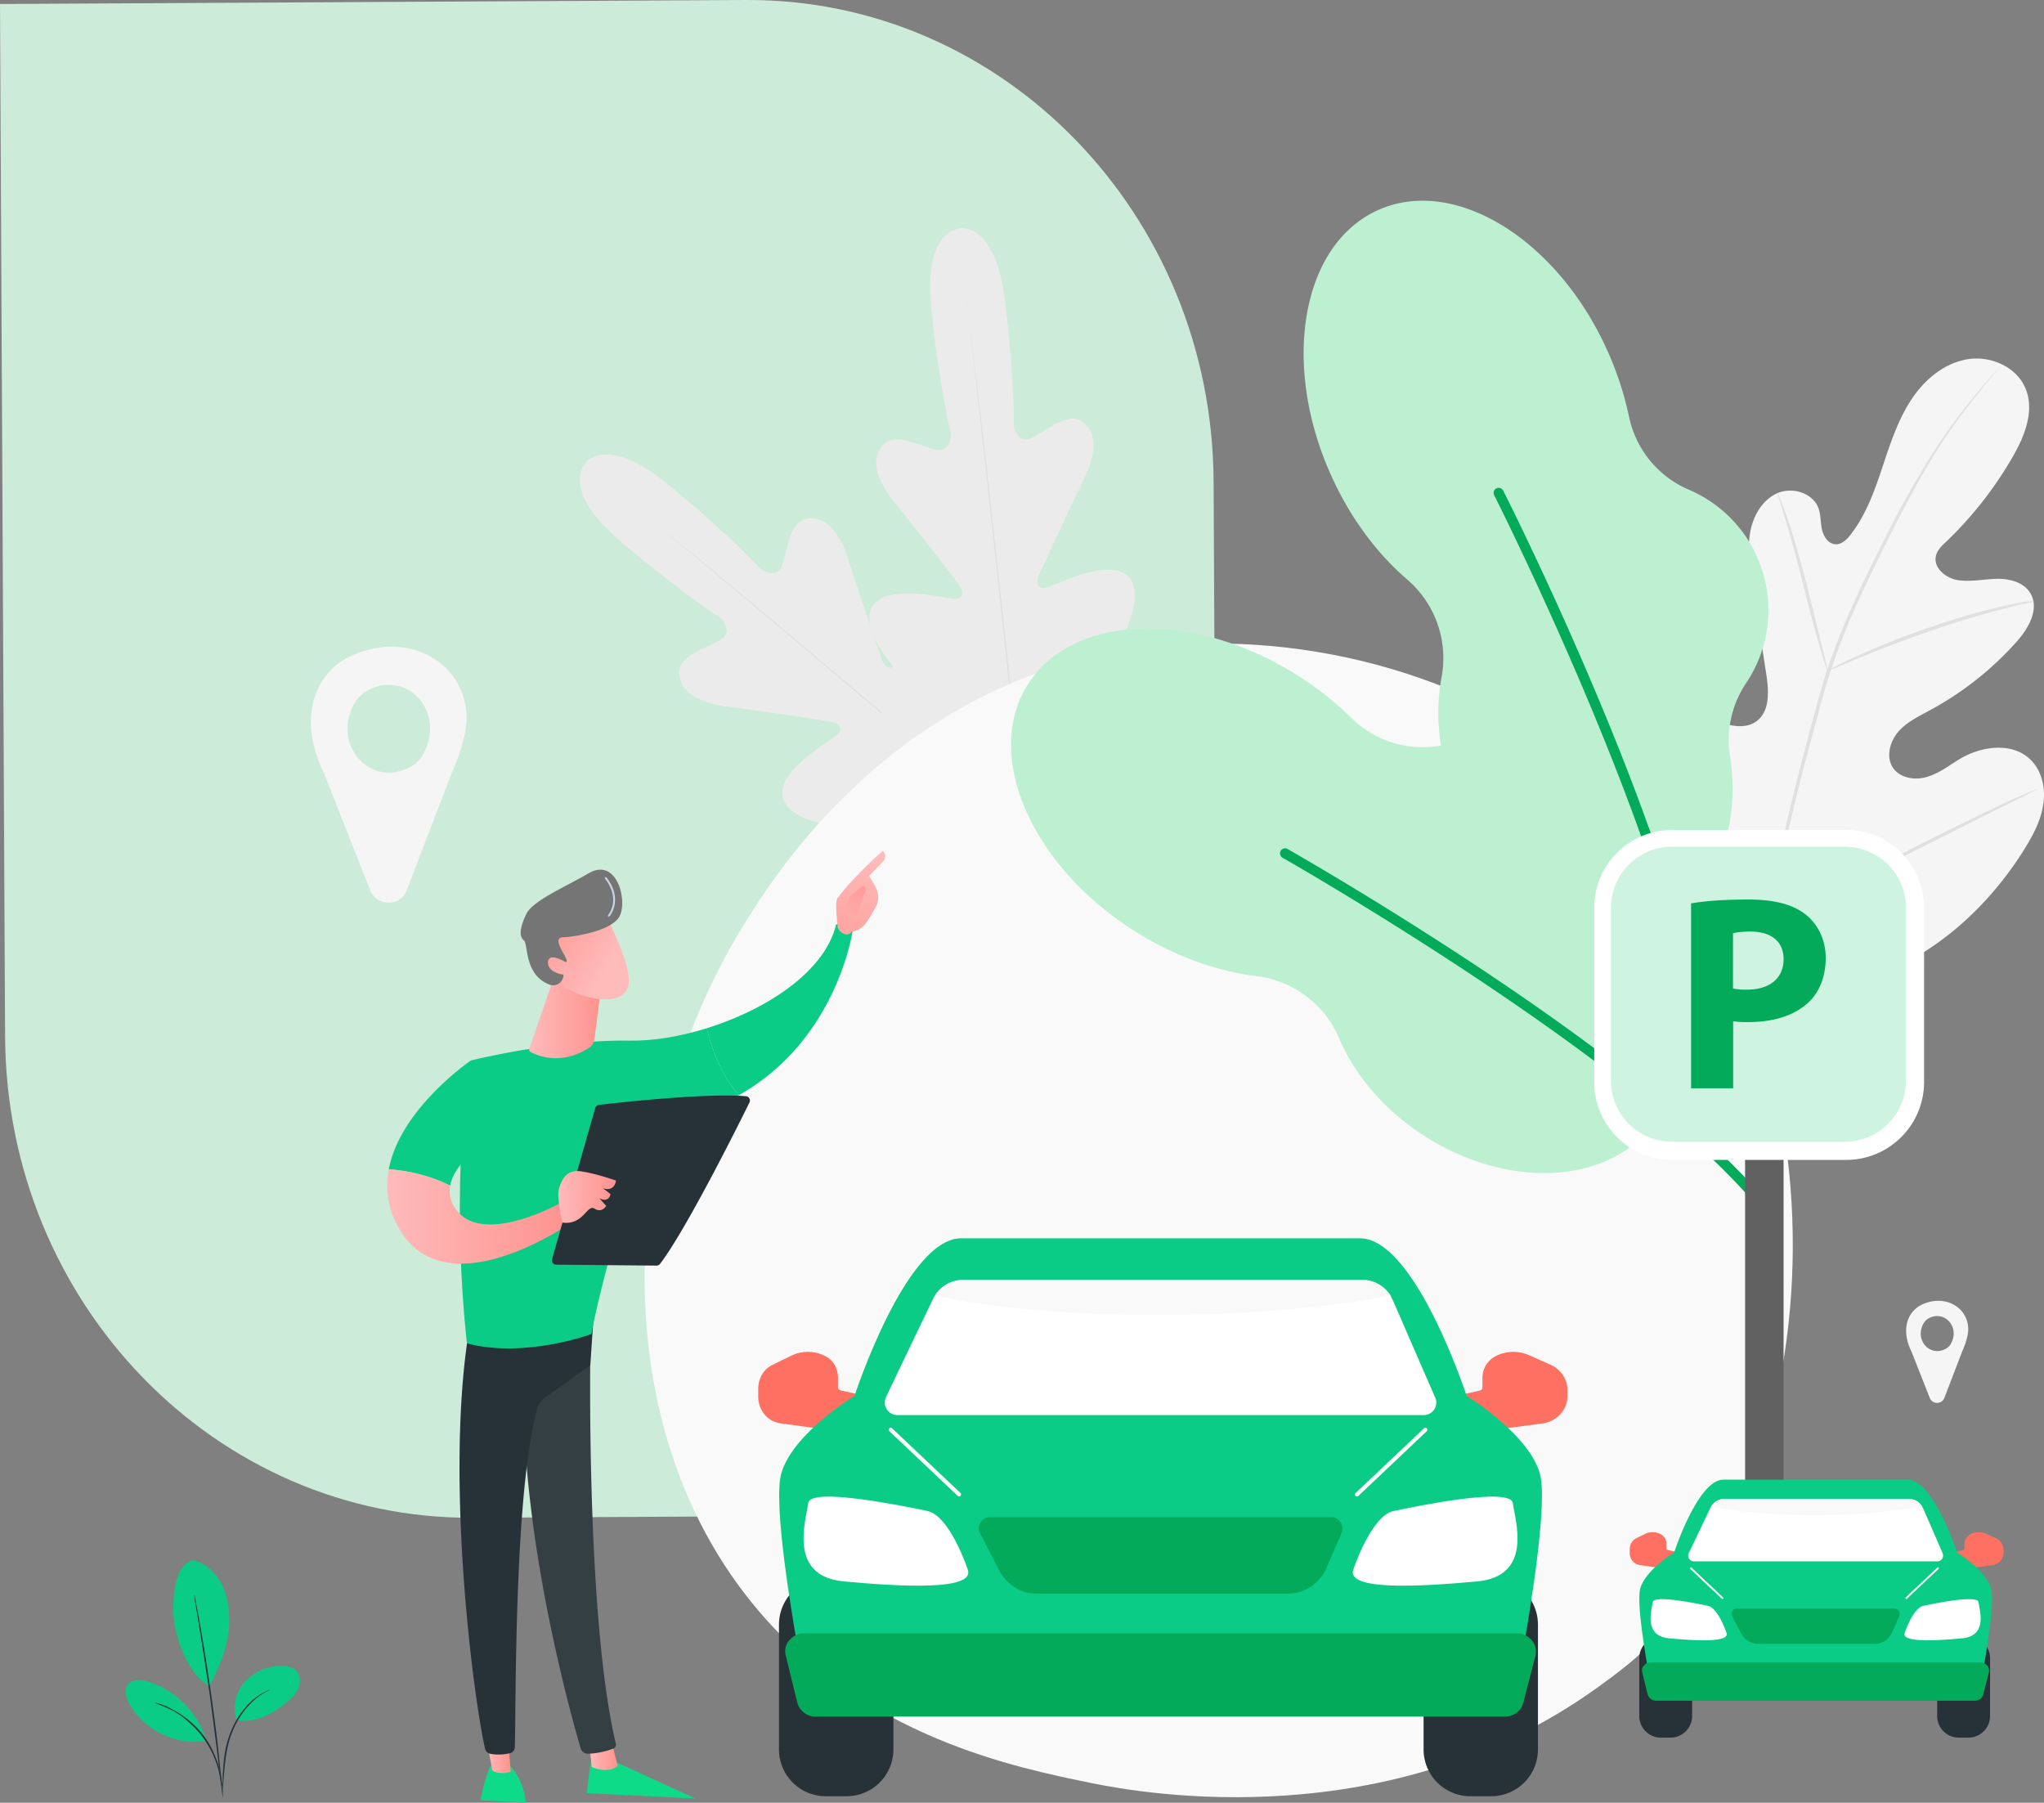 <svg xmlns="http://www.w3.org/2000/svg" xmlns:xlink="http://www.w3.org/1999/xlink" viewBox="0 0 1823.44 1608.02"><rect x="0" y="0" width="1823.44" height="1608.02" fill="#808080" stroke="none"/><defs><linearGradient id="linear-gradient" x1="983.57" y1="1443.49" x2="909.38" y2="1183.82" gradientTransform="matrix(1, 0, 0, -1, 0, 1788.15)" gradientUnits="userSpaceOnUse"><stop offset="0" stop-color="#ff928e"/><stop offset="1" stop-color="#fe7062"/></linearGradient><linearGradient id="linear-gradient-2" x1="888.26" y1="5439.03" x2="814.07" y2="5179.36" gradientTransform="translate(836.34 1788.15) rotate(180)" xlink:href="#linear-gradient"/><linearGradient id="linear-gradient-3" x1="1595.82" y1="819.52" x2="1561.53" y2="699.48" xlink:href="#linear-gradient"/><linearGradient id="linear-gradient-4" x1="-280.74" y1="2666.55" x2="-315.04" y2="2546.52" gradientTransform="translate(836.34 1788.15) rotate(180)" xlink:href="#linear-gradient"/><linearGradient id="linear-gradient-5" x1="3889.24" y1="222.27" x2="3914.73" y2="222.27" gradientTransform="matrix(1, 0, 0, -1, -3363.65, 1788.15)" gradientUnits="userSpaceOnUse"><stop offset="0" stop-color="#febbba"/><stop offset="1" stop-color="#ff928e"/></linearGradient><linearGradient id="linear-gradient-6" x1="3797.29" y1="223.52" x2="3819.32" y2="223.52" xlink:href="#linear-gradient-5"/><linearGradient id="linear-gradient-7" x1="1048.3" y1="1026.11" x2="1093.31" y2="897.51" gradientTransform="translate(1827.59 1788.15) rotate(180)" xlink:href="#linear-gradient-5"/><linearGradient id="linear-gradient-8" x1="1082.88" y1="943.95" x2="1048.98" y2="1012.33" gradientTransform="translate(1827.59 1788.15) rotate(180)" xlink:href="#linear-gradient-5"/><linearGradient id="linear-gradient-9" x1="3709.09" y1="703.11" x2="3874.01" y2="703.11" xlink:href="#linear-gradient-5"/><linearGradient id="linear-gradient-10" x1="498.08" y1="1067.68" x2="549.52" y2="1067.68" gradientTransform="matrix(1, 0, 0, 1, 0, 0)" xlink:href="#linear-gradient-5"/><linearGradient id="linear-gradient-11" x1="3835.69" y1="879.44" x2="3900.86" y2="879.44" xlink:href="#linear-gradient-5"/><linearGradient id="linear-gradient-12" x1="-2255.29" y1="1521.71" x2="-2279.66" y2="1602.08" gradientTransform="matrix(0.75, -0.67, -0.67, -0.75, 3248.48, 500.61)" xlink:href="#linear-gradient-5"/><linearGradient id="linear-gradient-13" x1="-2280.2" y1="1522.09" x2="-2302.12" y2="1594.39" gradientTransform="matrix(0.75, -0.67, -0.67, -0.75, 3248.48, 500.61)" xlink:href="#linear-gradient-5"/><linearGradient id="linear-gradient-14" x1="539.49" y1="988.15" x2="548.66" y2="988.15" gradientTransform="matrix(1, 0, 0, -1, 0, 1788.15)" gradientUnits="userSpaceOnUse"><stop offset="0" stop-color="#dae3fe"/><stop offset="1" stop-color="#e9effd"/></linearGradient></defs><title>Asset 3</title><g id="Layer_2" data-name="Layer 2"><g id="Layer_1-2" data-name="Layer 1"><path d="M421.62,1353.85C192.45,1355.08,5.72,1162.79,4.54,924.38L0,3.56,665.57,0c229.18-1.23,415.91,191.05,417.08,429.47l4.54,920.82Z" style="fill:#cdebd9"/><g id="gray-leaf3"><path d="M522.25,413.51S498.5,435.89,554,483.19s89.23,68.3,89.23,68.3,11.18,11.88.31,18.86-38.33,13.59-37.66,30c.66,17.21,17.48,26.81,44.4,30.15,27.24,3.19,86,12.41,91.26,13.29s11.94,5.55,5.46,11.59-62.38,36.11-46.23,61.67c15.84,25.72,92.86,22.23,101.31,22s11.42,2.07,12.37,6.47c1.26,4.25-18.69,12.53-34,22-15.46,9.14-31.76,22.79-21.52,36.6,10.38,14.12,63.55,30.45,163.52-.26l45.21-17.2,8.67-48.07c12.22-103.8-13.33-153.28-28.84-160.88-15.67-7.9-25.9,10.71-32.18,27.47s-11.28,37.74-15.5,37.5-7.32-2.89-8.64-11.22-11.45-84.44-39.56-95.8c-27.94-11.06-47.74,49-52.45,56.4s-10.75,1.71-12.43-3.46-21.2-61.58-29.34-87.57c-7.85-26.13-20.32-40.75-37.13-38.43-16.48,2.18-18.05,30.51-22.86,42.46-5.1,12.1-18.46,2.74-18.46,2.74s-26.47-29.28-83-75.7-74.55-18.18-74.55-18.18" style="fill:#ebebeb"/><path d="M974.63,796.05C933.2,761.89,861,699.72,798.45,646.82S679.36,546,638.22,511.7c-20.41-17.22-37.29-30.89-48.67-40.81-5.62-4.81-10.36-8.54-13.33-10.87a22.45,22.45,0,0,0-3.55-2.79,3.66,3.66,0,0,0-1.19-.94,3.66,3.66,0,0,1,1.19.94,21.87,21.87,0,0,0,3.55,2.79c3.11,2.64,7.71,6.06,13.33,10.87,11.54,9.48,28.42,23.14,49.14,40.22,41.45,34.15,98,82.08,160.39,134.67C861.65,698.68,933.83,760.85,975,795.15" style="fill:#e0e0e0"/></g><g id="gray-leaf2"><path d="M856,204s-32.63-.17-25.09,72.33,17.51,111,17.51,111-.09,16.32-12.78,13.88-37.13-16.59-48-4.21c-11.4,12.92-5.83,31.47,11.36,52.45,17.52,21.1,53.72,68.3,56.92,72.56s4.81,12.26-4,12.16-70.07-16.87-76,12.78c-6.27,29.54,51.91,80.13,58.21,85.78s6.84,9.37,4.5,13.22c-2,3.94-22.19-3.82-39.79-7.53-17.5-4-38.72-5.4-40.83,11.67-2.22,17.38,25,65.87,118.6,112.58l44.59,18.72,39.44-28.84c80.43-66.74,96.05-120.18,90.06-136.38-5.9-16.53-26.14-10.1-42.24-2.3s-34.21,19.55-37.09,16.46-3.31-7.14,1.48-14.08,49.94-69,37.42-96.65c-12.61-27.29-68.35,2.53-76.88,4.67s-9-6.18-6.62-11.08,27.12-59.22,39.15-83.65c12.34-24.33,13.38-43.53-.39-53.43-13.44-9.79-34.1,9.64-45.83,15-12,5.24-15.26-10.75-15.26-10.75s1-39.46-7.91-112.07-41.45-64.58-41.45-64.58" style="fill:#ebebeb"/><path d="M919.8,793c-6.45-53.31-15.85-148.1-24.68-229.56s-16.7-155.14-22.85-208.35c-2.9-26.55-5.7-48.09-7.1-63.12-.75-7.36-1.61-13.33-2.15-17.06a22.51,22.51,0,0,0-.65-4.48,3.34,3.34,0,0,0-.22-1.49,3.34,3.34,0,0,1,.22,1.49,22.16,22.16,0,0,0,.65,4.48c.43,4.05,1.4,9.7,2.15,17.06,1.82,14.82,4.62,36.35,7.85,63,6.46,53.32,14.33,127,23.27,208.13,8.84,81.46,18.23,176.26,24.36,229.46" style="fill:#e0e0e0"/></g><g id="gray-leaf1"><path d="M1562,883.49c-83.61-42.13-115.28-138.13-125.07-227.28-1.64-14.7-5.56-30.37-.33-44.09,5.22-14,20.24-25.15,34.28-20.9,11.76,3.59,18.3,15.68,26.13,25.47a87.29,87.29,0,0,0,39.52,28.09c10.11,3.59,22.2,4.89,30.69-1.64,11.76-8.81,10.78-26.78,8.5-41.47-4.25-27.43-8.17-54.86-12.42-82.29-2.28-14.7-4.57-29.72-2-44.41s10.78-29.07,24.17-35,32-.32,36.91,13.72c1.95,5.88,1.62,12.08,2.93,18.29s5.22,12.41,11.11,13.39c6.19,1,11.42-4.25,15-9.15,13.06-17,20.57-37.55,27.42-58.13s13.39-41.14,24.83-59.43,28.72-33.63,49.63-37.88,45.06,5.55,53.55,25.47-.65,42.78-11.42,61.39a337.92,337.92,0,0,1-58.78,75.11c-4.26,3.92-8.83,8.17-9.81,14-1.62,10.13,8.83,18.62,18.95,20.58,11.43,2,23.19-.65,34.94-1s24.82,2.94,30.7,13.06c8.16,14-2,31.68-13.07,43.76A284,284,0,0,1,1722,633.35c-10.13,5.55-21.23,10.77-28.74,19.59s-11.09,22.86-4.24,32.33,20.89,11.1,31.68,7.18c11.1-3.59,20.23-11.43,30.36-17,19.27-10.45,45.4-13.06,60.74,2.61,10.12,10.13,13.4,26.13,10.78,40.5-2.29,14.37-9.47,27.43-17,39.51-26.78,42.78-64,79.36-108.41,102.21C1653.75,883.16,1611,893.94,1562,883.49Z" style="fill:#f5f5f5"/><path d="M1576.67,824.71c6.54-46.7,18-97,31.68-149.56,3.6-13.07,6.87-26.13,10.46-38.86,3.26-12.74,6.85-25.47,10.77-37.56A692.47,692.47,0,0,1,1657,530.48c9.79-21.23,19.92-41.14,29.38-59.76s18.94-35.59,28.09-50.61a524.24,524.24,0,0,1,48.33-68.58c6.2-7.51,11.43-13.39,15-17.31,1.64-2,2.94-3.27,3.92-4.24l1.31-1.31a7.39,7.39,0,0,1-1.31,1.63c-1,1-2.28,2.61-3.92,4.57-3.27,3.92-8.17,9.8-14.36,17.64a520.82,520.82,0,0,0-47.36,68.9q-13.23,23-27.44,50.94c-9.46,18.62-19.25,38.54-29.06,59.76a620.85,620.85,0,0,0-27.1,68.26q-5.88,18.12-10.77,37.22c-3.27,12.74-6.87,25.8-10.45,38.86-13.72,52.25-25.15,102.54-32,149.24" style="fill:#e0e0e0"/><path d="M1630.57,599.06c-.33,0-1-2-2.29-6.21-1.3-3.92-3.26-9.79-5.22-17-4.25-14.37-9.48-34.29-15-56.49s-11.09-41.8-15.34-56.17c-2.28-7.18-3.92-12.73-5.23-17-1.31-3.92-2-6.2-1.63-6.2s1,2,2.61,5.87,3.59,9.47,6.2,16.66c4.9,14,10.45,34,16.34,56.17,5.55,21.87,10.45,41.47,14,56.49,1.62,6.86,3.26,12.41,4.24,17S1630.57,599.06,1630.57,599.06Z" style="fill:#e0e0e0"/><path d="M1814.41,536.36c0,.33-2.61,1-7.51,2s-11.76,2.61-20.25,4.9c-17,4.24-40.49,11.1-65.63,19.92-25.47,8.81-48,17.63-64.34,24.49-8.16,3.27-14.69,6.21-19.27,8.16s-7.17,2.94-7.17,2.94c0-.32,2.28-1.63,6.53-3.92s10.77-5.55,18.94-9.14a684.88,684.88,0,0,1,64-25.47A648.33,648.33,0,0,1,1786,540.93c8.49-2,15.66-3.26,20.57-4.24C1811.8,536.36,1814.41,536,1814.41,536.36Z" style="fill:#e0e0e0"/><path d="M1818,703.56a7.49,7.49,0,0,1-2.28,1.31,68,68,0,0,0-6.87,3.59c-6.53,3.26-15,7.51-25.79,12.73-21.55,10.78-51.27,25.8-84.26,42.46s-62.7,31.35-84.57,41.8c-10.78,5.22-19.93,9.14-26.13,11.75-2.93,1.31-5.23,2.29-7.19,2.94-1.63.65-2.61,1-2.61,1a7.48,7.48,0,0,1,2.29-1.31,73.55,73.55,0,0,0,6.86-3.59c6.53-3.26,15-7.51,25.8-12.73,21.55-10.78,51.27-25.8,84.25-42.46s62.7-31.35,84.58-41.8c10.77-5.22,19.92-9.14,26.13-11.75,2.93-1.31,5.21-2.29,7.17-2.94C1817,703.88,1818,703.56,1818,703.56Z" style="fill:#e0e0e0"/></g><g id="smallplant"><path d="M173.54,1391.92c10.45,2.95,18.6,10.78,23.83,20.25,4.9,9.47,6.85,20.25,7.19,31,.64,20.57-7.85,42.78-18,61.07-19.27-12.41-27.1-37.88-30-51.27C151.65,1431.76,155.25,1391.28,173.54,1391.92Z" style="fill:#0acc86"/><path d="M211.4,1534.63c-4.57-11.11-1.3-24.49,6.21-33.64,7.83-9.13,19.59-14.36,31.34-15,5.55-.32,11.76.34,15.36,4.25s3.91,9.79,2.28,14.7-5.22,8.81-9.15,12.07C244.06,1528.43,229,1536.92,211.4,1534.63Z" style="fill:#0acc86"/><path d="M198.35,1599.94v-4.24c0-2.94.32-6.86.32-11.44.66-9.79,1-23.51,6.53-37.87,5.23-14,14-25.15,21.89-31.36a56.67,56.67,0,0,1,9.79-6.19c1.31-.66,2.29-1,2.94-1.32a2.55,2.55,0,0,1,1-.32c.33.32-5.88,2.28-13.07,8.49-7.51,6.21-16,17-21.21,31s-5.89,27.76-6.87,37.23c-.32,4.9-.64,8.82-1,11.43C198.67,1598.64,198.67,1599.94,198.35,1599.94Z" style="fill:#263238"/><path d="M173.53,1423a4.09,4.09,0,0,1,.32,1.64,48.45,48.45,0,0,1,1,5.22c1,4.57,2.29,11.1,3.59,19.27,2.94,16.32,6.53,38.53,10.13,63.67,3.59,24.83,6.21,47.36,7.84,64,1,8.15,1.63,14.68,2,19.25a34.66,34.66,0,0,1,.32,5.23v2a4.81,4.81,0,0,1-.32-2c-.33-1.31-.33-2.93-.66-5.23-.65-4.89-1.3-11.42-2.29-19.25-2-16.34-4.9-38.87-8.15-63.69-3.6-24.82-7.19-47.35-9.81-63.68-1.3-7.83-2.28-14.36-3.26-19.26a44.16,44.16,0,0,1-.65-5.23C173.53,1423.61,173.2,1423,173.53,1423Z" style="fill:#263238"/><path d="M183.65,1551.28c-7.51-24.16-27.42-43.76-51.27-51.27-6.21-2-13.72-2.6-18,2.3s-2,12.4,1.3,18c13.07,23.19,41.48,36.91,67.93,32.66" style="fill:#0acc86"/><path d="M137.93,1518.63l3.92,1c1.31.33,2.61,1,4.57,1.63a27,27,0,0,1,5.55,2.62c2,1,4.26,2.28,6.54,3.59a68.91,68.91,0,0,1,7.18,4.9,80.11,80.11,0,0,1,14.37,13.72,78.87,78.87,0,0,1,10.44,17c1.32,2.93,2.3,5.55,3.28,8.16a33.54,33.54,0,0,1,1.95,7.18,52.63,52.63,0,0,1,1.31,6.21c.33,2,.33,3.26.65,4.57.33,2.62.33,3.92,0,3.92s-.65-5.56-2.93-14.7c-.66-2.28-1.31-4.57-2.28-7.18s-2-5.23-3.28-7.84a94,94,0,0,0-10.44-16.66,111.46,111.46,0,0,0-14-13.71,44.16,44.16,0,0,0-6.86-4.9,45,45,0,0,0-6.53-3.6C143.16,1520.59,137.61,1519,137.93,1518.63Z" style="fill:#263238"/></g><path d="M1480.64,1458.37c-21.05,22.14-41,36.4-56.67,47.68-184.82,132.59-403.53,94-450,84.5-68.62-14-201.32-40.9-297.26-153.7-145.13-170.67-122.52-439.52-10-617,20.58-32.48,129.36-212.65,350.43-241.53,133.8-17.5,289.74,17.81,402.65,112.38C1656.89,889.33,1640,1290.57,1480.64,1458.37Z" style="fill:#f9f9f9"/><g id="green-leaf2"><path d="M1194.74,926.35a92.37,92.37,0,0,0-74-55.68c-35.08-4.35-72.6-17.53-107.95-39.76C920,772.52,877,673.88,916.79,610.73S1064,543.64,1156.88,602a285.68,285.68,0,0,1,48.2,38,91,91,0,0,0,80.62,25,116.68,116.68,0,0,1,138.19,115.15,91.45,91.45,0,0,0,23.93,62.2c44.12,48.26,58.12,110.46,29.77,155.46-36.23,57.64-128.13,65-205.29,16.45C1235.53,991.06,1208.75,959.38,1194.74,926.35Z" style="fill:#bdefd1"/><path d="M1579.62,1080.92a4.6,4.6,0,0,0-.47-4.82c-56-70.43-170.08-153.42-256-210.59-92.92-61.86-173.75-107.75-174.56-108.22a4.49,4.49,0,1,0-4.42,7.82c3.19,1.83,322.07,183.4,427.91,316.56a4.54,4.54,0,0,0,6.32.75A4.13,4.13,0,0,0,1579.62,1080.92Z" style="fill:#02aa59"/></g><g id="green-leaf1"><path d="M1286,604.14a92.44,92.44,0,0,0-30.73-87.28c-26.78-23.05-50.71-54.79-67.84-92.93-45-100.06-26.17-206,41.94-236.55S1389.16,213,1434.09,313.07a290.73,290.73,0,0,1,19.1,58.32,91,91,0,0,0,53.36,65.39,116.7,116.7,0,0,1,51.25,172.39,91.45,91.45,0,0,0-14.54,65.05c10.06,64.58-12.78,124.19-61.25,145.95-62.06,27.94-142.68-16.86-180.07-99.93C1284.13,680.61,1279.37,639.42,1286,604.14Z" style="fill:#bdefd1"/><path d="M1520.89,946a4.36,4.36,0,0,0,2.25-4.28c-7.62-89.59-56.7-221.88-96.6-317.11-43.09-103-85-185.91-85.44-186.73a4.5,4.5,0,1,0-8,4.08c1.63,3.26,166.67,331,181.08,500.51a4.51,4.51,0,0,0,4.9,4.14A7,7,0,0,0,1520.89,946Z" style="fill:#02aa59"/></g><g id="park-board"><rect x="1556.78" y="794.13" width="34.33" height="710.76" style="fill:#606060"/><path d="M1716.46,965.16a69.46,69.46,0,0,1-69.47,69.47H1491.66a69.47,69.47,0,0,1-69.47-69.47V809.83a69.47,69.47,0,0,1,69.47-69.47H1647a69.47,69.47,0,0,1,69.47,69.47Z" style="fill:#fff"/><path d="M1700.35,809.77a54.51,54.51,0,0,0-54.52-54.52H1491.6a54.51,54.51,0,0,0-54.52,54.52V963.94a54.51,54.51,0,0,0,54.52,54.51h154.17a54.5,54.5,0,0,0,54.51-54.51V809.77Z" style="fill:#cef4e1"/><path d="M1508.59,805.82c11.62-2,28-3.46,51.12-3.46,23.31,0,39.9,4.48,51.12,13.39,10.67,8.43,17.87,22.29,17.87,38.68s-5.43,30.25-15.36,39.69c-12.91,12.17-32,17.61-54.31,17.61a98.12,98.12,0,0,1-12.92-.75v59.75h-37.52ZM1546,881.75a57.1,57.1,0,0,0,12.65,1c20.12,0,32.49-10.19,32.49-27.26,0-15.36-10.67-24.53-29.5-24.53-7.68,0-12.92.74-15.64,1.49v49.28Z" style="fill:#02aa59"/></g><g id="bigcar"><path d="M797,1449.15a41.76,41.76,0,0,0-41.74-41.74H736.65a41.75,41.75,0,0,0-41.73,41.74V1560.5a41.74,41.74,0,0,0,41.73,41.73h18.56A41.75,41.75,0,0,0,797,1560.5Z" style="fill:#263238"/><path d="M1372,1449.15a41.76,41.76,0,0,0-41.74-41.74h-18.56a41.75,41.75,0,0,0-41.73,41.74V1560.5a41.74,41.74,0,0,0,41.73,41.73h18.56A41.75,41.75,0,0,0,1372,1560.5Z" style="fill:#263238"/><path d="M750.38,1240.33c-1.22-.27-2.85-1.36-2.85-2.65v-8.57c0-8.29-3.94-15.84-11.35-19.51a33.93,33.93,0,0,0-30-.47l-16.86,8.29c-8.5,3.94-12.91,12.44-12.91,21.82v6.53c0,12,8.15,22.23,20.05,23.86l72.67,9.92,8.49-33.24Z" style="fill:url(#linear-gradient)"/><path d="M1320.3,1240.33a2.76,2.76,0,0,0,2.17-2.65v-8.57a21.75,21.75,0,0,1,12-19.51,34.64,34.64,0,0,1,30.31-.47l18.7,8.29c8.49,3.94,14.75,12.44,14.75,21.82v6.53c0,12-9.79,22.23-21.76,23.86l-73.48,9.92-9.24-33.24Z" style="fill:url(#linear-gradient-2)"/><path d="M1373.59,1314c-10.61-35.69-65.19-68.79-65.19-68.79s-45.82-140.65-95.17-140.65H857.45c-49.35,0-95.17,140.65-95.17,140.65s-54.65,33-65.19,68.72c-7.75,26.1,9,126.77,18.63,178.57,3.4,18.29,20.59,32.49,40.71,32.49h557.88c20.13,0,37.32-14.2,40.72-32.49C1364.62,1440.65,1381.34,1340,1373.59,1314Z" style="fill:#0acc86"/><path d="M1366.72,1463.36c-3.06-3.54-7.75-6.46-12.71-6.46H716.6c-5,0-9.58,2.92-12.64,6.39a14.54,14.54,0,0,0-3.13,12.85l10.4,42.55c1.7,6.66,8.23,12.51,15.84,12.51h616a16.76,16.76,0,0,0,15.77-12.1l10.94-42.28A15.27,15.27,0,0,0,1366.72,1463.36Z" style="fill:#02aa59"/><path d="M863.16,1399.53s-15.84-47.58-35.83-51.73-104.54-21.75-106.31-7.07-18.83,65.19,31.74,69.88S871.31,1419.24,863.16,1399.53Z" style="fill:#fff"/><path d="M1207.46,1399.53s15.83-47.58,35.82-51.73,104.55-21.75,106.31-7.07,18.83,65.19-31.74,69.88S1199.37,1419.24,1207.46,1399.53Z" style="fill:#fff"/><path d="M1196.1,1358.2c-1.63-2.52-4.41-4.83-7.47-4.83H882.05c-3.12,0-6,2.38-7.61,5.1a9.43,9.43,0,0,0-.2,9.11L891.5,1401c6.39,12.1,19,20.46,32.63,20.46H1149.4c14.55,0,27.81-9.18,33.72-22.5l13.73-31.54A10.58,10.58,0,0,0,1196.1,1358.2Z" style="fill:#02aa59"/><path d="M1279.58,1257a11.05,11.05,0,0,1-9,5.24H800.08a11.15,11.15,0,0,1-9.11-5.37,11,11,0,0,1-.62-10.54c10.68-22.5,30.73-64.24,41.95-87.55a30.15,30.15,0,0,1,27-17.06h355.79a29.85,29.85,0,0,1,25.42,14.13,34.77,34.77,0,0,1,2,3.88l37.86,87A10.83,10.83,0,0,1,1279.58,1257Z" style="fill:#fff"/><path d="M1240.56,1155.7c-25,4.89-98.16,17.2-208.62,17.2-111.34,0-176.74-12.51-197.88-17.34a29.88,29.88,0,0,1,25.29-13.93h355.79A30.14,30.14,0,0,1,1240.56,1155.7Z" style="fill:#f9f9f9"/><path d="M855.61,1334.82a1.74,1.74,0,0,1-1.22-.48l-61-57.71a1.78,1.78,0,0,1,2.45-2.59l61,57.72a1.81,1.81,0,0,1,.06,2.51A1.85,1.85,0,0,1,855.61,1334.82Z" style="fill:#fff"/><path d="M1210.58,1334.82a1.87,1.87,0,0,1-1.29-.55,1.8,1.8,0,0,1,.07-2.51l61-57.72a1.78,1.78,0,1,1,2.45,2.59l-61,57.71A2.15,2.15,0,0,1,1210.58,1334.82Z" style="fill:#fff"/></g><g id="smallcar"><path d="M1509.54,1479.2a19.29,19.29,0,0,0-19.3-19.31h-8.57a19.29,19.29,0,0,0-19.3,19.31v51.45a19.29,19.29,0,0,0,19.3,19.31h8.57a19.29,19.29,0,0,0,19.3-19.31Z" style="fill:#263238"/><path d="M1775.33,1479.2a19.29,19.29,0,0,0-19.31-19.31h-8.56a19.3,19.3,0,0,0-19.31,19.31v51.45a19.3,19.3,0,0,0,19.31,19.31H1756a19.29,19.29,0,0,0,19.31-19.31Z" style="fill:#263238"/><path d="M1488,1382.67c-.61-.14-1.29-.61-1.29-1.22v-4a9.85,9.85,0,0,0-5.23-9,15.56,15.56,0,0,0-13.87-.2l-7.75,3.8c-3.94,1.84-6,5.78-6,10.07v3a10.79,10.79,0,0,0,9.24,11l33.58,4.62,4-15.36Z" style="fill:url(#linear-gradient-3)"/><path d="M1751.47,1382.67a1.24,1.24,0,0,0,1-1.22v-4a10.11,10.11,0,0,1,5.5-9,15.86,15.86,0,0,1,14-.2l8.63,3.8a11.48,11.48,0,0,1,6.8,10.07v3c0,5.57-4.56,10.26-10.06,11l-34,4.62-4.28-15.36Z" style="fill:url(#linear-gradient-4)"/><path d="M1776.08,1416.66c-4.9-16.52-30.12-31.82-30.12-31.82s-21.21-65-44-65h-164.5c-22.84,0-44,65-44,65s-25.29,15.3-30.11,31.75c-3.61,12,4.14,58.59,8.63,82.52,1.56,8.43,9.52,15,18.83,15h257.9c9.31,0,17.27-6.59,18.83-15C1771.93,1475.25,1779.68,1428.76,1776.08,1416.66Z" style="fill:#0acc86"/><path d="M1772.88,1485.79a8.24,8.24,0,0,0-5.91-3H1472.29a8.3,8.3,0,0,0-5.85,2.92,6.55,6.55,0,0,0-1.42,5.91l4.82,19.65a7.83,7.83,0,0,0,7.34,5.78h284.76a7.69,7.69,0,0,0,7.27-5.58l5-19.57A6.69,6.69,0,0,0,1772.88,1485.79Z" style="fill:#02aa59"/><path d="M1540.13,1456.29s-7.34-22-16.59-23.93-48.33-10.06-49.14-3.26-8.7,30.11,14.68,32.29S1543.87,1465.4,1540.13,1456.29Z" style="fill:#fff"/><path d="M1699.26,1456.29s7.34-22,16.59-23.93,48.33-10.06,49.15-3.26,8.7,30.11-14.69,32.29S1695.52,1465.4,1699.26,1456.29Z" style="fill:#fff"/><path d="M1694,1437.12a4.5,4.5,0,0,0-3.47-2.25H1548.83a4.66,4.66,0,0,0-3.67,6.6l7.95,15.43a17.52,17.52,0,0,0,15.09,9.45h104.21A17.34,17.34,0,0,0,1688,1456l6.32-14.55A4.74,4.74,0,0,0,1694,1437.12Z" style="fill:#02aa59"/><path d="M1732.64,1390.35a5.13,5.13,0,0,1-4.15,2.38H1511a5.15,5.15,0,0,1-4.49-7.34c5-10.4,14.21-29.71,19.37-40.52a8,8,0,0,1,.82-1.42,13.79,13.79,0,0,1,11.69-6.46h164.44a13.91,13.91,0,0,1,11.76,6.52,15,15,0,0,1,.95,1.77l17.47,40.18A5.63,5.63,0,0,1,1732.64,1390.35Z" style="fill:#fff"/><path d="M1714.56,1343.58c-11.49,2.25-45.34,8-96.46,8-51.46,0-81.71-5.78-91.5-8a13.81,13.81,0,0,1,11.7-6.45h164.43A13.62,13.62,0,0,1,1714.56,1343.58Z" style="fill:#f9f9f9"/><path d="M1536.6,1426.31a.81.81,0,0,1-.55-.2l-28.21-26.65a.82.82,0,0,1,1.16-1.16l28.21,26.65a.79.79,0,0,1,0,1.16A.86.86,0,0,1,1536.6,1426.31Z" style="fill:#fff"/><path d="M1700.69,1426.31a.84.84,0,0,1-.61-.27.85.85,0,0,1,0-1.16l28.21-26.64a.81.81,0,0,1,1.15,1.15L1701.23,1426A.62.62,0,0,1,1700.69,1426.31Z" style="fill:#fff"/></g><g id="person"><path d="M620.28,1604.28l-78.45-36L528,1566s-3,16.85-4.42,33.51Z" style="fill:#0edb88"/><path d="M525.59,1556.08,528,1576.2s13.73,6.39,23.11-.81L545.37,1553Z" style="fill:url(#linear-gradient-5)"/><path d="M527.35,1177.46c-1,5.23-5.57,262.45,22,377.74a3.83,3.83,0,0,1-2.31,4.55,69,69,0,0,1-22.36,4.56,6.68,6.68,0,0,1-6.67-4.83c-7.88-26.71-45.54-160.69-50.43-288.69-5.51-143,0-4.9,0-4.9l3.19-88.43Z" style="fill:#343f44"/><path d="M469.24,1608c-1-8.23-4.15-21.76-13.74-32.29l-17.67-1s-4.76,8.49-9.31,31.06Z" style="fill:#0edb88"/><path d="M433.62,1548.88l5.57,30.45s5.51,4.08,16.45,1.16L453,1547.72Z" style="fill:url(#linear-gradient-6)"/><path d="M418.59,1185.34c-22.5,135.68,4.9,335.39,14.14,374.48a6.11,6.11,0,0,0,4.9,4.62,41.5,41.5,0,0,0,17.6-.68,5.53,5.53,0,0,0,4-5.16c1.23-31.61-1-225.62,20-302.22a17.54,17.54,0,0,1,6.73-9.59l40.65-28.89,3.12-46.7Z" style="fill:#263238"/><path d="M561.82,928.25c-67.37-1.08-141.73,17.68-141.73,17.68-20,117.19-3.54,252.39-3.54,252.39,52.14,13.67,111-8.36,111-8.36,8.7-49,49.15-186.86,49.15-186.86,32.9-4.08,60-13.6,82.38-26.17C642,957.14,634,932.06,630.54,917.17,606.75,924.58,582.62,928.59,561.82,928.25Z" style="fill:#0acc86"/><path d="M760.85,828.94a12.88,12.88,0,0,0-15-4.21c-9.92,41.87-61.93,75.86-115.36,92.44,3.47,14.89,11.49,40,28.55,59.76C747.73,927.1,760.85,828.94,760.85,828.94Z" style="fill:#0acc86"/><path d="M759.29,831c.68,2.18-7.34,5.58-12-3.47-.14-4.28-2.79-22.84-.21-26.3,13.73-18.7,40.38-42.22,40.38-42.22a6.42,6.42,0,0,1,.82,8.84l-12.92,13.46c2.72,4.89,6,9,7.55,14.89A18,18,0,0,1,781,809.5,154.54,154.54,0,0,1,772.75,823C767.17,831,759.29,831,759.29,831Z" style="fill:url(#linear-gradient-7)"/><path d="M769.62,790.06l-11.76,10L754.19,810l10.47,11.62s3.53-19.71,6.19-24S772.07,791.28,769.62,790.06Z" style="fill:url(#linear-gradient-8)"/><path d="M445.92,1011.19l-25.83-65.26s-62.95,42.76-73.28,97c11.9.88,33.51,3.94,54.72,14.68C406.15,1032,445.92,1011.19,445.92,1011.19Z" style="fill:#0acc86"/><path d="M501,1072.57s-70.69,40-94.49,5.84c-5-7.07-6.11-14.14-4.89-20.8-21.21-10.67-42.83-13.8-54.72-14.68a74.6,74.6,0,0,0,8.16,51.32c41.73,76.41,155.32-4.21,155.32-4.21Z" style="fill:url(#linear-gradient-9)"/><path d="M492.48,1123.07,531,988.41a4,4,0,0,1,3.33-2.85c7-.82,27.25-3.13,50.64-5.1,28.14-2.38,60.84-4.28,80.41-2.65a3.88,3.88,0,0,1,3.2,5.64c-11.08,22.5-56.83,113.93-79.74,143.91a3.85,3.85,0,0,1-3.19,1.56l-89.46-.82A3.92,3.92,0,0,1,492.48,1123.07Z" style="fill:#263238"/><path d="M501.8,1090.51s-5.37-22.09-3.2-29.91,6.39-17.94,20.39-15.7,30.53,8.16,30.53,8.16-.82,10.2-11.49,6.93l6.59,5.1s-1,8.16-9.92,3.81l6.11,6.79s-3.87,6.73-10.46,2.38S520.49,1093.23,501.8,1090.51Z" style="fill:url(#linear-gradient-10)"/><path d="M493.57,873.53l-21.41,62a2.31,2.31,0,0,0,1,2.72c5.84,3.26,26.92,12.57,52.27-3.54a10.57,10.57,0,0,0,4.83-7.54l6.93-53.64Z" style="fill:url(#linear-gradient-11)"/><path d="M540.2,816.09s23.52,44.32,20.53,62.2-32.22,16.59-57.64,2.11l-17.81-47.86Z" style="fill:url(#linear-gradient-12)"/><path d="M525.25,778.91c-25.7,14.75-50.51,24.81-56.15,37.18s-5.91,19.17-1.77,22.71,0,30.38,22.71,39.42h0a9.21,9.21,0,0,0,12.44-10.33l-2.11-10.67s.88,1.22,4.15,1-2.25-7.89-3.61-11-6.25-11.08,1.63-11.22,41.54-4.89,49.69-17.88S550.94,764.16,525.25,778.91Z" style="fill:#757575"/><path d="M506.89,859.67s-16.79-11.49-18-1.84,15.09,14,23.18,10.4Z" style="fill:url(#linear-gradient-13)"/><g style="opacity:0.8"><path d="M543.13,817.59a.81.81,0,0,1-.55-.2.87.87,0,0,1-.07-1.23c.48-.54,11.56-13.86-2.78-32.35a.92.92,0,0,1,.13-1.23.94.94,0,0,1,1.23.14c15.22,19.64,2.85,34.46,2.72,34.6A1.27,1.27,0,0,1,543.13,817.59Z" style="fill:url(#linear-gradient-14)"/></g></g><path d="M1755.85,1185.87c0-19.49-20.45-31.93-41.37-22.12a24,24,0,0,0-11,10.52c-5.26,10.17-3,21.77,1.8,31.45l16.26,41.26a7,7,0,0,0,13,0l15.91-41.5C1756.09,1192.93,1755.85,1185.87,1755.85,1185.87Zm-19.61,17c-14,8.13-28.34-6.93-20.57-21.88a13.06,13.06,0,0,1,4.42-4.78c14.11-8.14,28.35,6.93,20.57,21.88A10.72,10.72,0,0,1,1736.24,1202.85Z" style="fill:#f5f5f5"/><path d="M416.25,640.87c0-48.87-51.27-80-103.73-55.47a60.29,60.29,0,0,0-27.59,26.38c-13.19,25.49-7.49,54.57,4.5,78.85L330.2,794.07c6,15,27,14.69,32.68,0l39.88-104C416.85,658.55,416.25,640.87,416.25,640.87Zm-49.17,42.57C332,703.83,296,666.05,315.51,628.57a33,33,0,0,1,11.1-12C362,596.2,397.66,634,378.17,671.45A26.9,26.9,0,0,1,367.08,683.44Z" style="fill:#f5f5f5"/></g></g></svg>